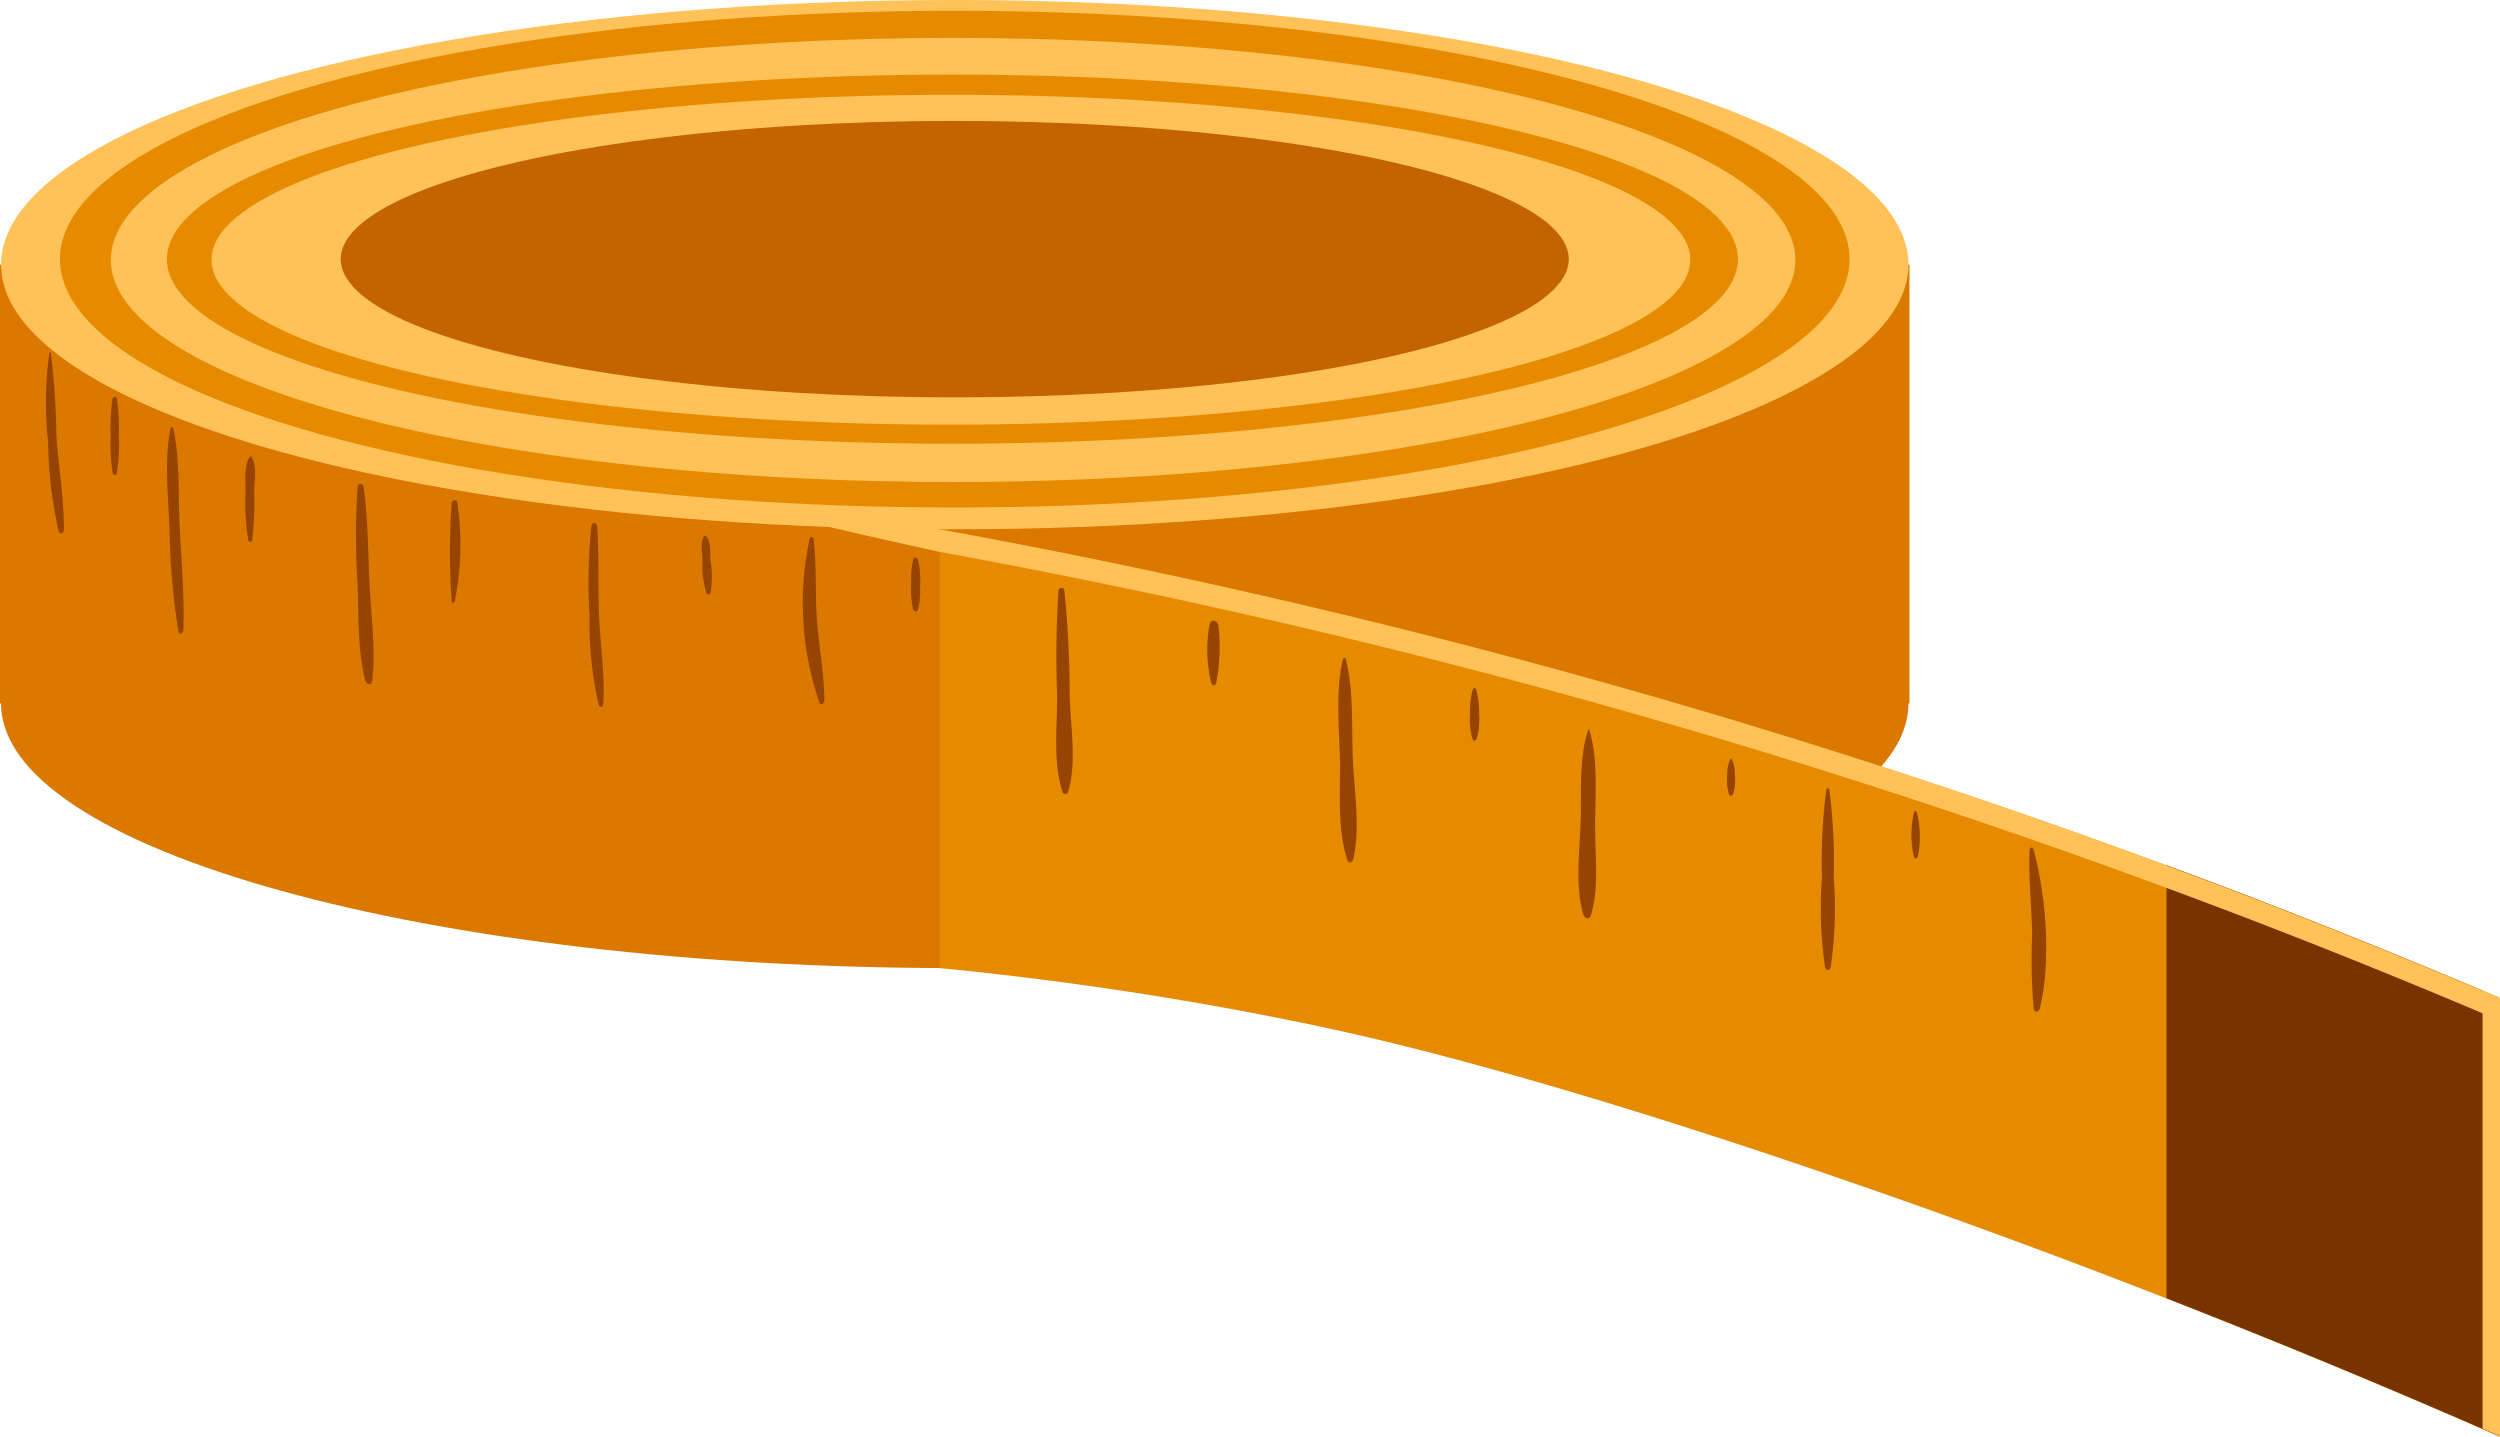 <svg xmlns="http://www.w3.org/2000/svg" viewBox="0 0 213.59 122.74"><title>Depositphotos_125585566_17</title><g data-name="Layer 2"><path d="M0 22.61V60.1h.09c0 12.49 36.48 22.61 81.48 22.61s81.48-10.12 81.48-22.61h.09V22.61z" fill="#da7800"/><ellipse cx="81.57" cy="22.61" rx="81.48" ry="22.61" fill="#ffc259"/><path d="M213.55 122.74c-21.47-9.42-40-16.38-54.32-21.35-28.07-9.76-42.65-12.91-47.94-14a297.43 297.43 0 0 0-31-4.68V45.23a624.2 624.2 0 0 1 61.76 14.53 624.29 624.29 0 0 1 71.47 25.5z" fill="#e68b00"/><path d="M185.1 73.92v37c8.73 3.41 18.26 7.32 28.45 11.79V85.25c-8.94-3.82-18.43-7.62-28.45-11.33z" fill="#730"/><path d="M185.1 73.92c9.47 3.53 18.47 7.14 27 10.77v37.37l1.49.65V85.25c-8.98-3.82-18.47-7.62-28.49-11.33z" fill="#ffc259"/><path d="M142.08 59.75a624.19 624.19 0 0 0-61.76-14.52q-15.59-2.48-15.68-2t15.68 3.93a624.2 624.2 0 0 1 61.76 14.53 624.29 624.29 0 0 1 71.47 25.5v-1.9a624.29 624.29 0 0 0-71.47-25.54z" fill="#ffc259"/><path d="M173.74 72.59c-.08-.3-.33-.19-.34.08-.1 2.39.18 4.81.22 7.2a47.65 47.65 0 0 0 .13 6.29c.06.41.44.32.52 0 .99-3.97.55-9.65-.53-13.57z" fill="#964400"/><path d="M163.79 69.5c0-.19-.25-.31-.28-.05a8.67 8.67 0 0 0 0 3.75c.07.19.27.17.34 0a8.49 8.49 0 0 0-.06-3.7z" fill="#964400"/><path d="M156.67 75a47.68 47.68 0 0 0-.38-7.52c0-.19-.23-.17-.26 0a47.25 47.25 0 0 0-.37 7.54 34.7 34.7 0 0 0 .26 7.58c.08.37.42.33.49 0a34.53 34.53 0 0 0 .26-7.6z" fill="#964400"/><path d="M148.22 66.28a3 3 0 0 0-.27-1.42s-.07-.08-.11 0a2.79 2.79 0 0 0-.27 1.35 4 4 0 0 0 .15 1.64c.08.2.27.17.35 0a3.74 3.74 0 0 0 .15-1.57z" fill="#964400"/><path d="M136.28 70.66c0-2.69.3-5.68-.49-8.27 0-.06-.08-.1-.11 0-.75 2.25-.58 4.94-.62 7.29-.05 2.7-.54 5.79.19 8.4.1.35.52.59.67.12.72-2.37.36-5.1.36-7.54z" fill="#964400"/><path d="M126.37 61a7 7 0 0 0-.25-2.09c-.06-.17-.24-.15-.29 0a6.89 6.89 0 0 0-.24 2.1 5.93 5.93 0 0 0 .21 2.12c.07.21.29.18.36 0a5.86 5.86 0 0 0 .21-2.13z" fill="#964400"/><path d="M115.58 64.84c-.12-2.78.1-5.81-.6-8.51 0-.18-.21-.17-.25 0-.67 2.87-.29 6.1-.24 9 0 2.66-.22 5.62.63 8.17.12.36.44.15.5-.11.63-2.69.08-5.78-.04-8.55z" fill="#964400"/><path d="M104.12 53.61c0-.58-.7-.88-.8-.14a12 12 0 0 0 .16 4.86c.09.3.36.3.43 0a16.14 16.14 0 0 0 .21-4.72z" fill="#964400"/><path d="M91.39 59.49a88 88 0 0 0-.45-9c0-.37-.47-.35-.51 0a87.67 87.67 0 0 0-.11 9c0 2.62-.36 5.62.44 8.13a.26.26 0 0 0 .51 0c.73-2.53.2-5.51.12-8.13z" fill="#964400"/><path d="M78.45 47.89c-.07-.22-.34-.39-.43-.08a7 7 0 0 0-.17 2A7.77 7.77 0 0 0 78 52c.06.22.34.39.43.08a7.14 7.14 0 0 0 .18-2 7.74 7.74 0 0 0-.16-2.19z" fill="#964400"/><path d="M69.77 52.5c-.13-2.14 0-4.31-.26-6.43 0-.19-.27-.28-.33-.06A26.1 26.1 0 0 0 70 60c.14.36.44.07.43-.19-.02-2.46-.52-4.87-.66-7.31z" fill="#964400"/><path d="M60.68 47.75c0-.56.07-1.68-.45-2-.45.41-.23 1.5-.21 2a8.42 8.42 0 0 0 .32 2.89c.08.19.31.21.37 0a8.55 8.55 0 0 0-.03-2.89z" fill="#964400"/><path d="M51.18 52.58c-.1-2.51 0-5-.15-7.53 0-.37-.44-.55-.5-.09a46.27 46.27 0 0 0-.16 7.64 31.17 31.17 0 0 0 .78 7.59c.1.34.38.21.39-.09.15-2.5-.25-5.03-.36-7.52z" fill="#964400"/><path d="M39.08 43c0-.35-.47-.35-.49 0a58 58 0 0 0 0 8.32c0 .2.21.28.27 0a24.22 24.22 0 0 0 .22-8.32z" fill="#964400"/><path d="M31.57 49.86c-.13-2.74-.13-5.52-.5-8.24-.05-.38-.48-.36-.52 0a61.84 61.84 0 0 0 0 8.25c.09 2.72 0 5.61.65 8.25.11.41.55.45.61 0 .3-2.71-.11-5.54-.24-8.26z" fill="#964400"/><path d="M21.47 39h-.1c-.58.81-.37 2.11-.39 3a19.18 19.18 0 0 0 .23 4.11c0 .24.3.24.34 0a28.76 28.76 0 0 0 .17-4.12c0-.93.28-2.07-.25-2.99z" fill="#964400"/><path d="M15.34 44.72c-.13-2.68.05-5.5-.54-8.11 0-.17-.2-.16-.23 0-.56 2.78-.19 5.81-.08 8.64a59 59 0 0 0 .75 8.65c.07.39.42.22.43-.1.09-3.03-.19-6.05-.33-9.08z" fill="#964400"/><path d="M10.15 37.26a18.14 18.14 0 0 0-.15-3.14c-.05-.3-.35-.27-.4 0a18 18 0 0 0-.14 3.15 14.6 14.6 0 0 0 .17 3.13c.06.26.3.23.35 0a14.52 14.52 0 0 0 .17-3.14z" fill="#964400"/><path d="M4.82 37.22a62.69 62.69 0 0 0-.48-7.06c0-.09-.1-.08-.12 0a30.29 30.29 0 0 0-.11 7.58A36.58 36.58 0 0 0 5 45.33c.11.39.46.26.46-.11.01-2.67-.46-5.34-.64-8z" fill="#964400"/><ellipse cx="81.57" cy="22.14" rx="76.45" ry="21.22" fill="#e68b00"/><ellipse cx="81.43" cy="22.21" rx="71.96" ry="18.97" fill="#ffc259"/><ellipse cx="81.37" cy="22.14" rx="67.11" ry="15.77" fill="#e68b00"/><ellipse cx="81.24" cy="22.19" rx="63.17" ry="14.09" fill="#ffc259"/><ellipse cx="81.57" cy="22.14" rx="52.46" ry="11.81" fill="#c36400"/></g></svg>